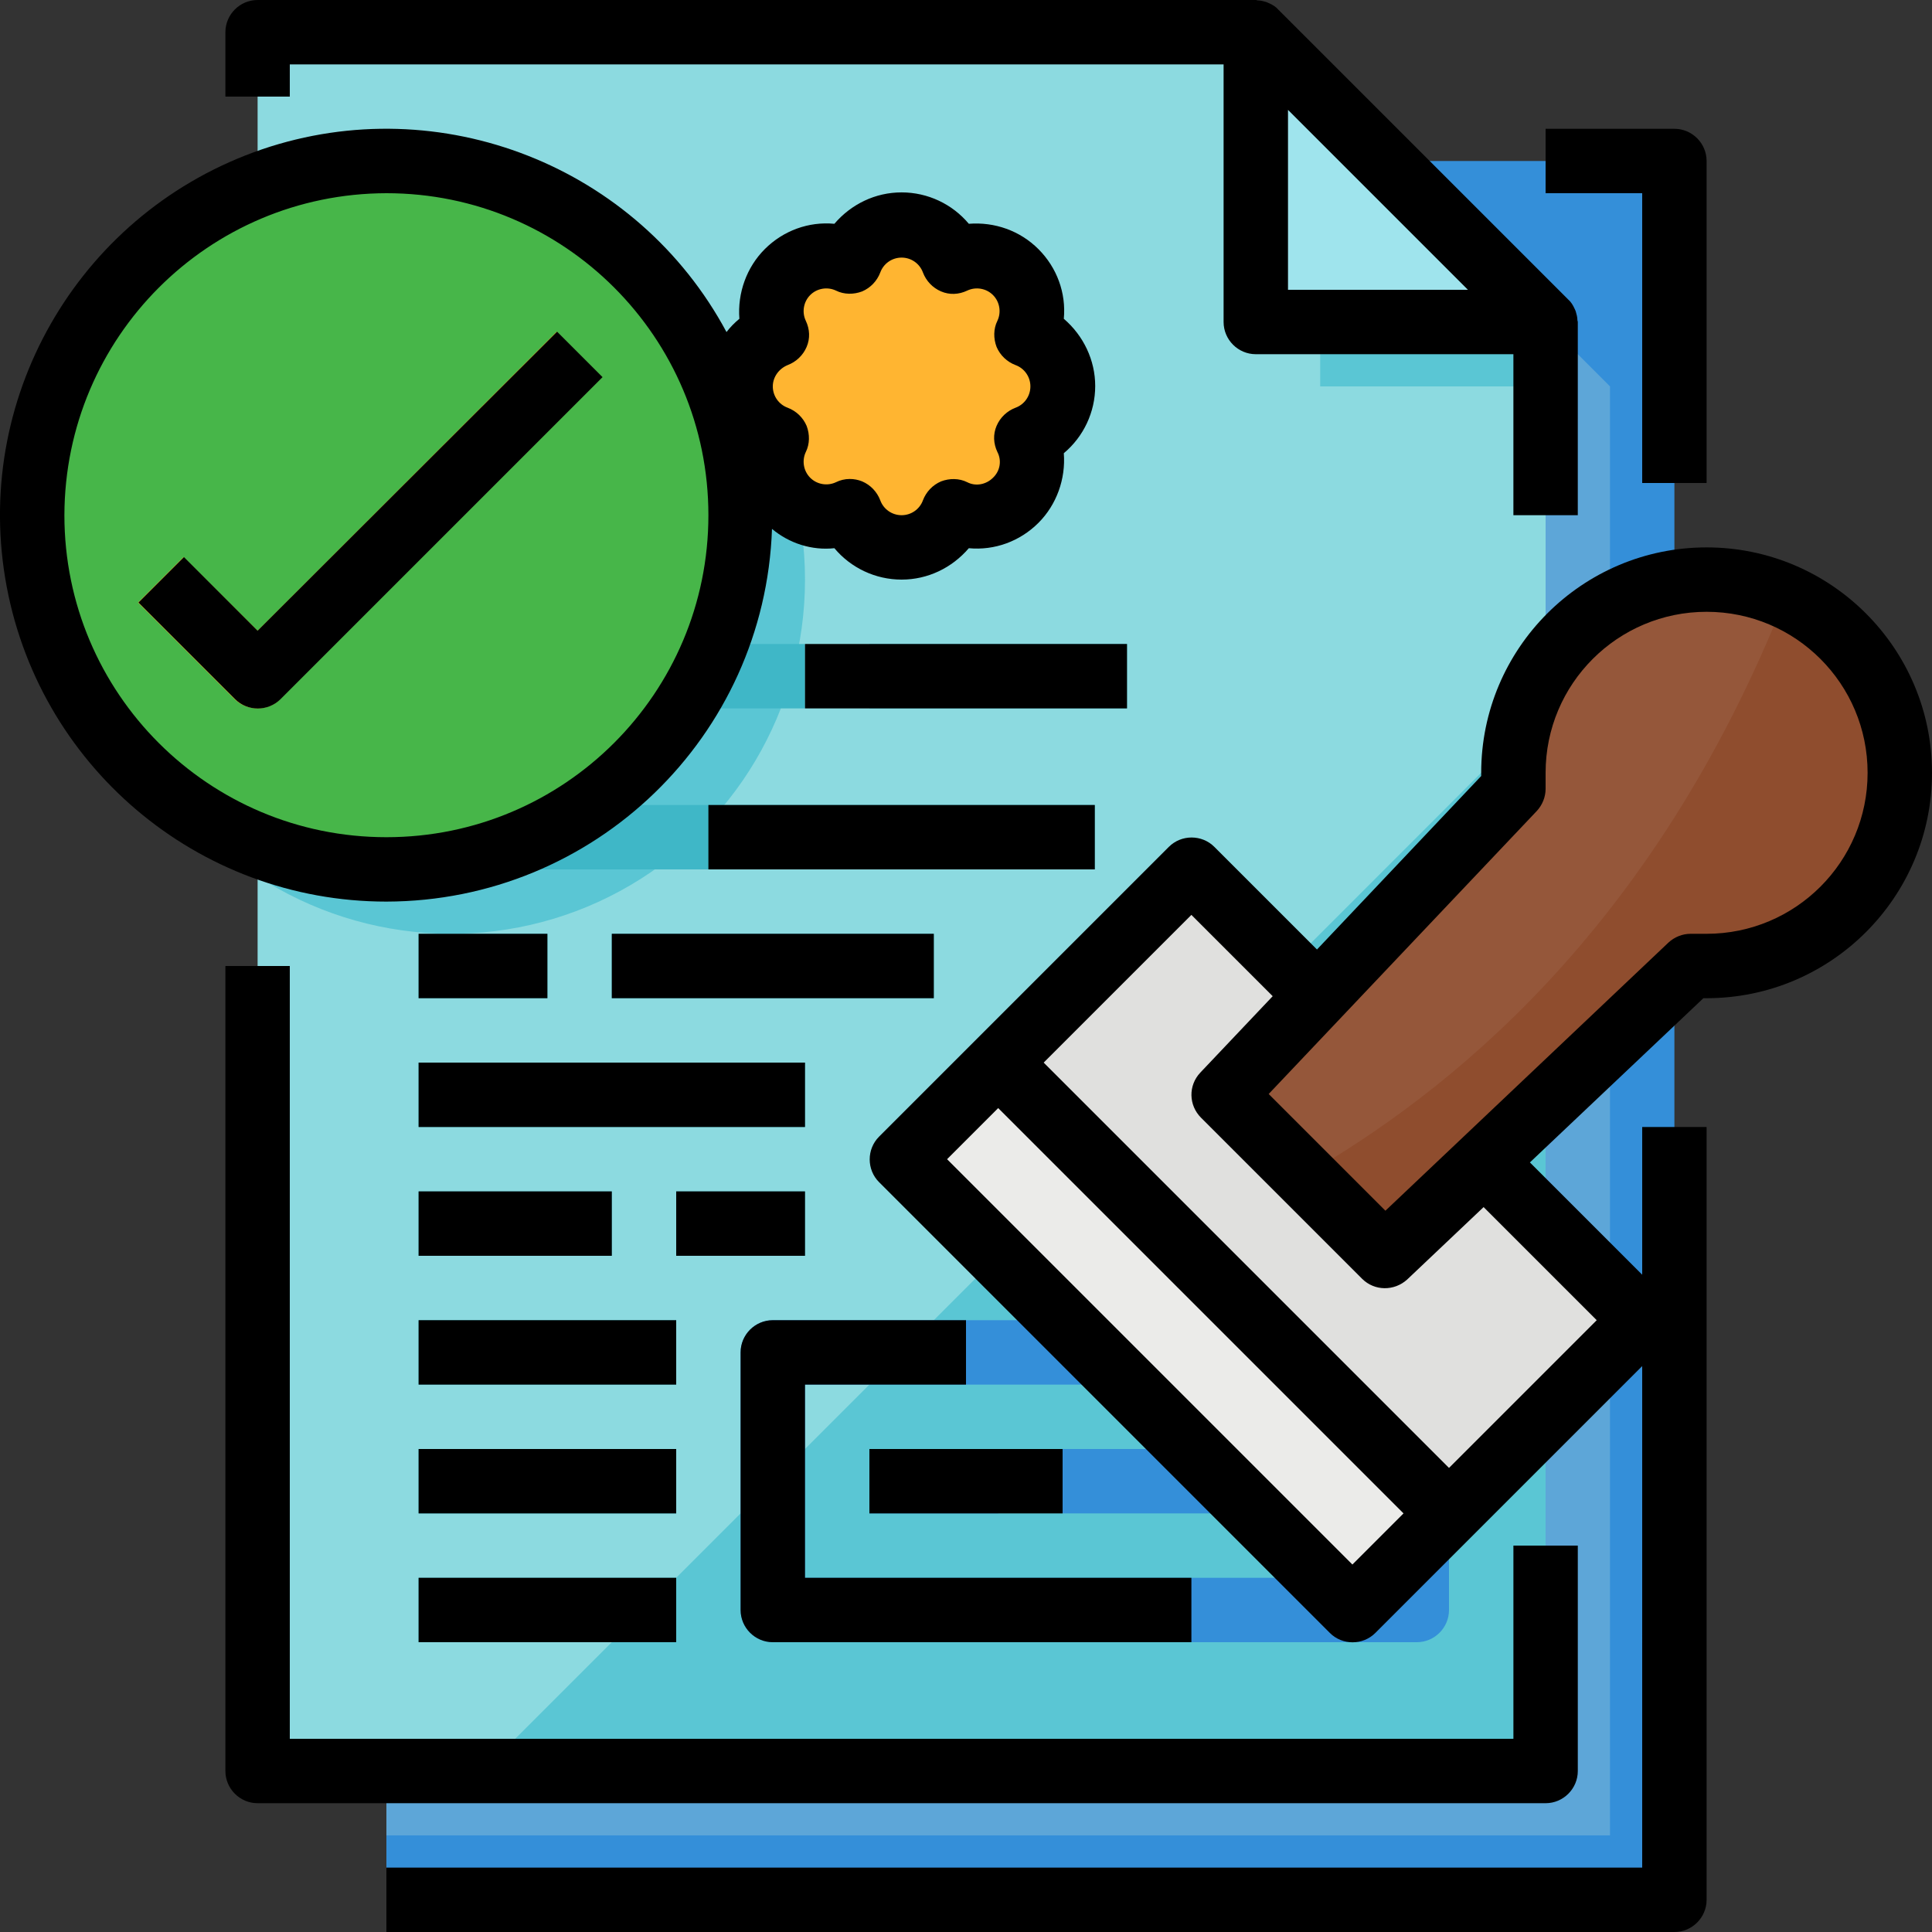 <?xml version="1.0" encoding="utf-8"?>
<!-- Generator: Adobe Illustrator 24.3.0, SVG Export Plug-In . SVG Version: 6.00 Build 0)  -->
<svg version="1.1" id="Layer_1" xmlns="http://www.w3.org/2000/svg" xmlns:xlink="http://www.w3.org/1999/xlink" x="0px" y="0px"
	 viewBox="0 0 480 480" style="enable-background:new 0 0 480 480;" xml:space="preserve">
<rect x="0" y="0" width="480" height="480" fill="#333333" stroke="none"/>
<style type="text/css">
	.st0{fill:#348FD9;}
	.st1{fill:#5DA6D8;}
	.st2{fill:#8CDAE0;}
	.st3{fill:#9FE4ED;}
	.st4{fill:#5AC6D4;}
	.st5{fill:#E0E0DE;}
	.st6{fill:#95573A;}
	.st7{fill:#EBEBE9;}
	.st8{fill:#8F4D2E;}
	.st9{fill:#FFB531;}
	.st10{fill:#3FB7C7;}
	.st11{fill:#47B649;}
	.st12{fill:#F98500;}
</style>
<path class="st0" d="M96,40v432h320V40H96z"/>
<path class="st1" d="M400,96l-56-56H96v416h304V96z"/>
<path class="st2" d="M64,440h320V80L312,8H64V440z"/>
<path class="st3" d="M384,80h-72V8L384,80z"/>
<path class="st4" d="M384,176L120,440h264V176z"/>
<path class="st0" d="M352,408H192c-4.4,0-8-3.6-8-8v-64c0-4.4,3.6-8,8-8h160c4.4,0,8,3.6,8,8v64C360,404.4,356.4,408,352,408z
	 M200,392h144v-48H200V392z"/>
<path class="st0" d="M216,360h32v16h-32V360z"/>
<path class="st0" d="M264,360h64v16h-64V360z"/>
<path class="st5" d="M248,264l48-48l112,112l-48,48L248,264z"/>
<path class="st6" d="M424,144c-26.5,0-48,21.5-48,48v4l-72,76l40,40l76-72h4c26.5,0,48-21.5,48-48S450.5,144,424,144z"/>
<path class="st7" d="M224,288l24-24l112,112l-24,24L224,288z"/>
<path class="st8" d="M443.7,148.2C410.6,232,358.8,272,324.1,292l19.9,20l76-72h4c22.6,0,42.1-15.8,46.9-37.9
	S464.3,157.5,443.7,148.2z"/>
<path class="st9" d="M255,83.2c2.5-5.2,1.4-11.4-2.6-15.5c-4.1-4.1-10.3-5.1-15.5-2.6c-1.9-5.4-7.1-9.1-12.8-9.1
	c-5.8,0-10.9,3.6-12.8,9.1c-5.2-2.5-11.4-1.4-15.5,2.7s-5.1,10.3-2.6,15.5c-5.4,1.9-9.1,7.1-9.1,12.8c0,5.8,3.6,10.9,9.1,12.8
	c-2.5,5.2-1.4,11.4,2.7,15.5c4.1,4.1,10.3,5.1,15.5,2.6c1.9,5.4,7.1,9.1,12.8,9.1c5.8,0,10.9-3.6,12.8-9.1
	c5.2,2.5,11.4,1.4,15.5-2.7c4.1-4.1,5.1-10.3,2.6-15.5c5.4-1.9,9-7.1,9-12.8C264,90.3,260.4,85.2,255,83.2z"/>
<path class="st4" d="M200,144c0-32.3-17.6-62-46-77.4s-62.9-14-90,3.7v147.4c27,17.6,61.6,19.1,90,3.7C182.4,206,200,176.3,200,144z
	"/>
<path class="st4" d="M328,80h56v16h-56V80z"/>
<g>
	<path class="st10" d="M152,232h80v16h-80V232z"/>
	<path class="st10" d="M104,264h96v16h-96V264z"/>
	<path class="st10" d="M104,200h168v16H104V200z"/>
	<path class="st10" d="M104,296h48v16h-48V296z"/>
	<path class="st10" d="M104,328h64v16h-64V328z"/>
	<path class="st10" d="M104,360h64v16h-64V360z"/>
	<path class="st10" d="M104,392h64v16h-64V392z"/>
	<path class="st10" d="M104,232h32v16h-32V232z"/>
	<path class="st10" d="M168,296h32v16h-32V296z"/>
	<path class="st10" d="M168,160h32v16h-32V160z"/>
	<path class="st10" d="M216,160h64v16h-64V160z"/>
</g>
<path class="st11" d="M184,128c0,48.6-39.4,88-88,88S8,176.6,8,128s39.4-88,88-88S184,79.4,184,128z"/>
<path class="st9" d="M64,176c-2.1,0-4.2-0.8-5.7-2.3l-24-24l11.3-11.3L64,156.7l74.3-74.3l11.3,11.3l-80,80
	C68.2,175.2,66.1,176,64,176z"/>
<path class="st12" d="M198.2,126.1c-1.2-5.8-3-11.4-5.3-16.8C190.2,115.5,192.5,122.6,198.2,126.1z"/>
<path class="st12" d="M192.5,108.5c-2.3-5.1-5-10-8.2-14.6C183.3,100.1,186.7,106.2,192.5,108.5z"/>
<path d="M424,120V40c0-4.4-3.6-8-8-8h-32v16h24v72H424z"/>
<path d="M56,240v200c0,4.4,3.6,8,8,8h320c4.4,0,8-3.6,8-8v-56h-16v48H72V240H56z"/>
<path d="M315.3,0.8c-0.2-0.1-0.5-0.2-0.7-0.3c-0.7-0.2-1.4-0.4-2.1-0.4c-0.2,0-0.3-0.1-0.5-0.1H64c-4.4,0-8,3.6-8,8v16h16v-8h232v64
	c0,4.4,3.6,8,8,8h64v40h16V80c0-0.2-0.1-0.3-0.1-0.5c0-0.7-0.2-1.4-0.4-2.1c-0.1-0.3-0.2-0.5-0.3-0.7c-0.4-0.9-0.9-1.7-1.6-2.3
	l-72-72C317,1.7,316.2,1.2,315.3,0.8z M364.7,72H320V27.3L364.7,72z"/>
<path d="M184,336v64c0,4.4,3.6,8,8,8h104v-16h-96v-48h40v-16h-48C187.6,328,184,331.6,184,336z"/>
<path d="M216,360h48v16h-48V360z"/>
<path d="M424,136c-30.9,0-56,25.1-56,56v0.8l-40.8,43.1l-25.5-25.5c-3.1-3.1-8.2-3.1-11.3,0l-72,72c-3.1,3.1-3.1,8.2,0,11.3l112,112
	c3.1,3.1,8.2,3.1,11.3,0l24-24l42.3-42.3V464H96v16h320c4.4,0,8-3.6,8-8V280h-16v36.7l-27.9-27.9l43.1-40.8h0.8
	c30.9,0,56-25.1,56-56S454.9,136,424,136z M336,388.7L235.3,288l12.7-12.7L348.7,376L336,388.7z M396.7,328L360,364.7L259.3,264
	l36.7-36.7l20.2,20.2l-18,19c-3,3.2-2.9,8.1,0.2,11.2l40,40c3.1,3.1,8,3.1,11.2,0.2l19-18L396.7,328z M424,232h-4
	c-2,0-4,0.8-5.5,2.2l-70.3,66.6l-29-29l66.6-70.3c1.4-1.5,2.2-3.5,2.2-5.5v-4c0-22.1,17.9-40,40-40s40,17.9,40,40S446.1,232,424,232
	z"/>
<path d="M152,232h80v16h-80V232z"/>
<path d="M104,264h96v16h-96V264z"/>
<path d="M176,200h96v16h-96V200z"/>
<path d="M104,296h48v16h-48V296z"/>
<path d="M104,328h64v16h-64V328z"/>
<path d="M104,360h64v16h-64V360z"/>
<path d="M104,392h64v16h-64V392z"/>
<path d="M104,232h32v16h-32V232z"/>
<path d="M168,296h32v16h-32V296z"/>
<path d="M200,160h80v16h-80V160z"/>
<path d="M96,224c51.7-0.1,94-41,95.8-92.6c4.3,3.6,9.9,5.4,15.5,4.8c4.1,4.9,10.2,7.8,16.7,7.8s12.5-2.9,16.7-7.8
	c6.4,0.6,12.7-1.7,17.3-6.3c4.5-4.5,6.8-10.9,6.3-17.3c4.9-4.1,7.8-10.2,7.8-16.7c0-6.4-2.9-12.5-7.8-16.7
	c0.6-6.4-1.7-12.7-6.3-17.3s-10.9-6.8-17.3-6.3c-4.1-4.9-10.2-7.8-16.7-7.8s-12.5,2.9-16.7,7.8c-6.4-0.6-12.7,1.7-17.3,6.3
	c-4.5,4.5-6.8,10.9-6.3,17.3c-1.2,1-2.3,2.1-3.2,3.3c-22.1-41.2-71-60.5-115.4-45.4C20.6,52.3-6.4,97.4,1.3,143.7S49,224,96,224z
	 M195.7,90.7c2.1-0.8,3.8-2.4,4.7-4.5s0.8-4.4-0.2-6.5s-0.6-4.7,1.1-6.4c1.7-1.7,4.3-2.1,6.4-1.1c2,1,4.4,1,6.5,0.2
	c2.1-0.9,3.7-2.6,4.5-4.7c0.8-2.2,2.9-3.7,5.3-3.7s4.5,1.5,5.3,3.7c0.8,2.1,2.4,3.8,4.5,4.7c2.1,0.9,4.4,0.8,6.5-0.2
	s4.7-0.6,6.4,1.1s2.1,4.3,1.1,6.4c-1,2-1,4.4-0.2,6.5c0.9,2.1,2.6,3.7,4.7,4.5c2.2,0.8,3.7,2.9,3.7,5.3s-1.5,4.5-3.7,5.3
	c-2.1,0.8-3.8,2.4-4.7,4.5s-0.8,4.4,0.2,6.5c1.1,2.1,0.7,4.7-1.1,6.4c-1.7,1.7-4.3,2.2-6.4,1.1c-2-1-4.4-1-6.5-0.2
	c-2.1,0.9-3.7,2.6-4.5,4.7c-0.8,2.2-2.9,3.7-5.3,3.7c-2.4,0-4.5-1.5-5.3-3.7c-0.8-2.1-2.4-3.8-4.5-4.7c-1-0.4-2-0.6-3.1-0.6
	c-1.2,0-2.4,0.3-3.4,0.8c-2.1,1-4.7,0.6-6.4-1.1s-2.1-4.3-1.1-6.4c1-2,1-4.4,0.2-6.5c-0.9-2.1-2.6-3.7-4.7-4.5
	c-2.2-0.8-3.7-2.9-3.7-5.3C192,93.7,193.5,91.6,195.7,90.7L195.7,90.7z M96,48c44.2,0,80,35.8,80,80s-35.8,80-80,80s-80-35.8-80-80
	C16.1,83.8,51.8,48.1,96,48z"/>
<path d="M58.4,173.7c3.1,3.1,8.2,3.1,11.3,0l80-80l-11.3-11.3L64,156.7l-18.3-18.3l-11.3,11.3L58.4,173.7z"/>
</svg>
